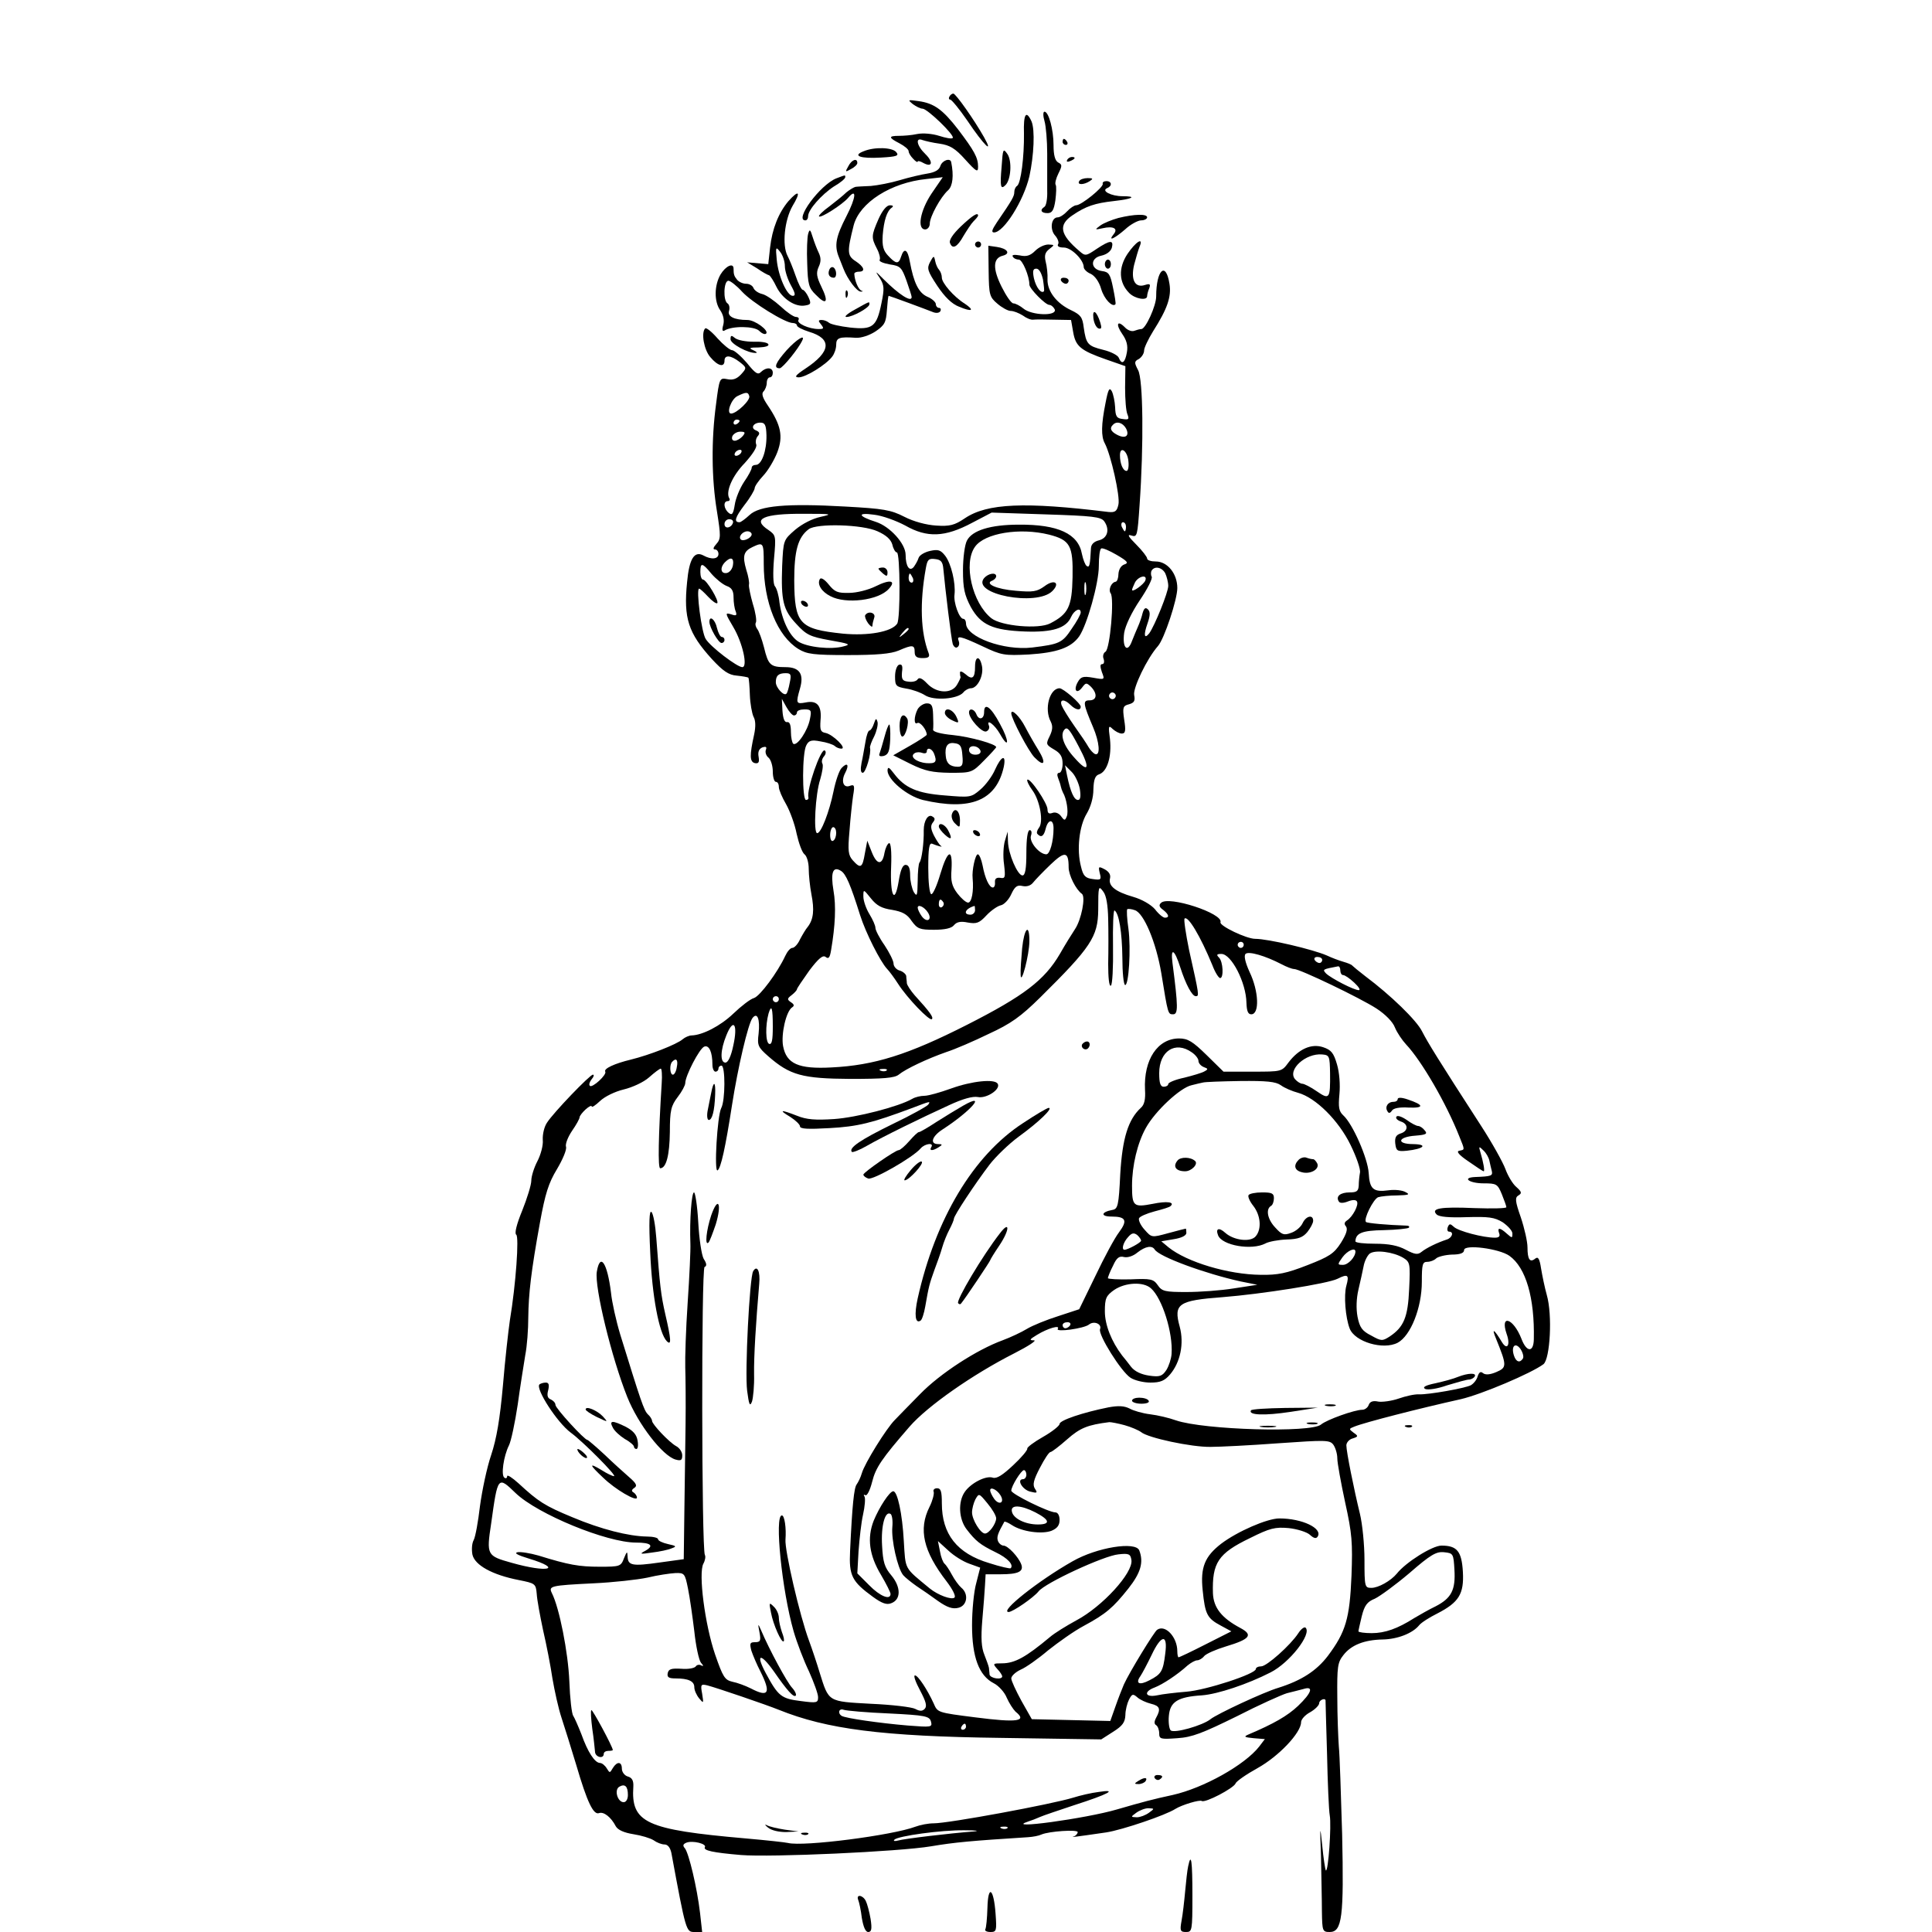 <?xml version="1.0" standalone="no"?>
<!DOCTYPE svg PUBLIC "-//W3C//DTD SVG 20010904//EN"
 "http://www.w3.org/TR/2001/REC-SVG-20010904/DTD/svg10.dtd">
<svg version="1.0" xmlns="http://www.w3.org/2000/svg"
 width="640pt" height="640pt" viewBox="0 0 640 640"
 preserveAspectRatio="xMidYMid meet">
<g transform="translate(0,640) scale(0.1,-0.1)"
fill="#000000" stroke="none">
<path d="M3145 6080 c-3 -5 -2 -10 3 -10 4 0 30 -31 56 -69 55 -82 89 -115 56
-56 -32 57 -94 145 -102 145 -4 0 -10 -4 -13 -10z"/>
<path d="M3024 6055 c11 -8 25 -15 32 -15 16 0 108 -89 100 -97 -3 -4 -23 0
-45 7 -22 7 -53 10 -73 6 -18 -4 -45 -6 -60 -6 -36 0 -35 -6 2 -25 17 -9 30
-20 30 -26 0 -6 7 -17 15 -25 8 -9 15 -13 15 -9 0 3 9 1 19 -5 30 -16 33 4 6
30 -28 27 -34 56 -9 46 9 -3 34 -9 57 -12 33 -5 51 -15 84 -52 38 -42 43 -44
43 -24 0 30 -13 53 -66 123 -51 66 -80 87 -131 94 -36 5 -37 5 -19 -10z"/>
<path d="M3460 5999 c5 -17 9 -66 9 -108 0 -42 0 -97 0 -123 1 -25 -3 -49 -9
-53 -16 -10 -12 -21 10 -21 15 0 21 9 26 42 3 24 4 47 1 52 -3 4 1 21 9 37 13
26 13 30 -1 37 -10 6 -15 24 -15 57 0 51 -16 111 -30 111 -5 0 -5 -14 0 -31z"/>
<path d="M3392 5958 c1 -76 -10 -166 -23 -174 -5 -3 -9 -12 -9 -20 0 -14 -6
-25 -58 -101 -16 -24 -19 -33 -9 -33 32 0 98 105 117 186 15 69 19 154 7 182
-18 39 -27 24 -25 -40z"/>
<path d="M3520 5930 c0 -5 5 -10 11 -10 5 0 7 5 4 10 -3 6 -8 10 -11 10 -2 0
-4 -4 -4 -10z"/>
<path d="M2861 5899 c-39 -15 -11 -25 57 -21 53 3 61 6 51 18 -13 16 -72 18
-108 3z"/>
<path d="M3318 5848 c-6 -68 -3 -77 13 -61 18 18 22 80 6 103 -14 20 -15 17
-19 -42z"/>
<path d="M3535 5870 c-3 -6 1 -7 9 -4 18 7 21 14 7 14 -6 0 -13 -4 -16 -10z"/>
<path d="M2810 5849 c-11 -19 -10 -20 9 -9 12 6 21 15 21 20 0 18 -19 11 -30
-11z"/>
<path d="M3115 5850 c-4 -13 -18 -21 -43 -25 -20 -3 -62 -13 -92 -22 -30 -9
-73 -17 -95 -19 -22 -1 -45 -2 -51 -3 -5 -1 -19 -9 -30 -18 -10 -10 -36 -31
-57 -47 -21 -15 -36 -30 -34 -33 7 -6 78 40 96 61 30 36 27 2 -5 -60 -35 -68
-41 -97 -25 -136 5 -13 12 -30 15 -38 14 -36 44 -75 57 -76 8 0 9 1 3 3 -11 4
-23 34 -24 56 0 4 7 7 15 7 23 0 18 16 -11 35 -28 18 -28 32 -6 119 20 75 123
141 241 153 l54 6 -37 -54 c-38 -57 -49 -119 -21 -119 8 0 15 9 15 19 0 23 36
89 61 111 15 14 19 48 10 93 -3 15 -30 6 -36 -13z"/>
<path d="M2770 5809 c-54 -22 -140 -139 -102 -139 5 0 9 6 9 14 0 21 44 71 85
98 21 12 38 26 38 31 0 8 2 8 -30 -4z"/>
<path d="M3575 5800 c-8 -13 15 -13 35 0 12 8 11 10 -7 10 -12 0 -25 -4 -28
-10z"/>
<path d="M3653 5791 c3 -11 -71 -71 -88 -71 -6 0 -20 -9 -30 -20 -10 -11 -24
-20 -31 -20 -22 0 -27 -40 -9 -60 9 -10 14 -24 10 -29 -4 -7 4 -11 19 -11 25
0 66 -41 66 -65 0 -6 10 -17 23 -22 14 -7 28 -26 35 -51 10 -33 37 -61 47 -50
2 2 -2 26 -8 55 -9 45 -14 52 -36 55 -39 5 -41 43 -3 51 18 4 31 14 35 26 7
27 -6 26 -51 -4 -34 -23 -37 -24 -56 -7 -65 55 -71 87 -23 119 44 30 74 40
137 47 62 7 78 16 29 16 -38 0 -73 18 -51 27 17 7 15 23 -3 23 -8 0 -14 -4
-12 -9z"/>
<path d="M2612 5734 c-33 -39 -54 -92 -61 -154 l-6 -55 -35 3 -35 3 33 -20
c17 -12 35 -22 40 -23 4 -2 15 -19 24 -38 20 -40 62 -68 95 -62 19 3 21 6 11
28 -6 13 -15 24 -19 24 -4 0 -15 21 -24 48 -9 26 -21 55 -26 64 -19 36 -10
119 16 165 29 48 22 56 -13 17z m-12 -216 c0 -15 9 -43 20 -63 15 -27 16 -35
6 -35 -19 0 -48 65 -53 120 -4 42 -3 44 11 26 9 -11 16 -32 16 -48z"/>
<path d="M2910 5674 c-24 -55 -24 -61 -5 -98 8 -15 12 -32 9 -37 -3 -5 12 -11
34 -15 35 -5 39 -10 55 -54 9 -26 17 -50 17 -54 0 -19 -42 8 -93 59 -29 29
-29 29 -12 3 14 -23 15 -34 5 -82 -16 -79 -29 -89 -104 -81 -34 4 -65 11 -70
16 -6 5 -16 9 -24 9 -12 0 -12 -3 -2 -15 10 -13 9 -15 -8 -15 -32 0 -74 19
-67 30 3 5 0 10 -8 10 -8 0 -31 16 -51 35 -21 19 -48 38 -61 41 -13 3 -26 12
-29 20 -3 8 -14 14 -24 14 -11 0 -24 6 -30 13 -10 12 -12 18 -12 37 0 21 -26
9 -43 -19 -21 -36 -22 -90 -1 -119 10 -15 14 -32 10 -48 -5 -17 -3 -23 4 -19
25 16 99 15 115 -1 9 -9 19 -13 23 -9 10 10 -37 45 -62 45 -44 0 -67 12 -61
30 3 10 1 21 -5 25 -15 9 -13 75 3 75 6 0 27 -16 45 -36 33 -36 143 -104 168
-104 8 0 14 -4 14 -8 0 -5 18 -14 40 -21 77 -23 73 -66 -12 -122 -33 -22 -38
-29 -22 -29 23 0 91 42 111 69 7 9 13 26 13 39 0 23 10 27 65 23 18 -1 45 8
65 21 31 21 35 30 38 71 2 26 4 47 6 47 3 0 122 -44 147 -54 10 -4 20 -3 24 3
3 6 1 11 -4 11 -6 0 -11 6 -11 13 0 6 -13 18 -28 24 -29 13 -45 46 -58 116 -7
41 -19 48 -29 17 -8 -26 -17 -25 -43 3 -16 17 -20 32 -18 67 4 50 14 81 30 92
7 5 4 8 -6 8 -11 0 -25 -17 -38 -46z"/>
<path d="M3183 5650 c-27 -26 -40 -46 -36 -55 8 -22 24 -14 45 24 11 18 25 40
33 48 8 8 15 16 15 19 0 12 -19 0 -57 -36z"/>
<path d="M3705 5678 c-22 -6 -49 -17 -60 -25 -19 -14 -19 -15 8 -9 35 8 52 -1
36 -20 -20 -25 2 -15 38 16 18 17 43 30 53 30 11 0 20 5 20 10 0 12 -42 11
-95 -2z"/>
<path d="M2677 5625 c-3 -11 -5 -55 -3 -98 2 -69 5 -81 29 -104 35 -36 43 -24
18 27 -16 33 -18 46 -9 66 8 17 8 30 0 47 -6 12 -15 36 -20 52 -8 26 -10 27
-15 10z"/>
<path d="M3230 5590 c0 -5 5 -10 10 -10 6 0 10 5 10 10 0 6 -4 10 -10 10 -5 0
-10 -4 -10 -10z"/>
<path d="M3735 5559 c-31 -47 -29 -95 6 -130 19 -19 59 -26 59 -10 0 5 3 17 7
26 5 14 2 16 -14 11 -33 -11 -48 17 -36 67 6 23 14 50 18 60 14 33 -12 17 -40
-24z"/>
<path d="M3275 5502 c1 -79 3 -86 29 -108 15 -13 35 -24 44 -24 10 0 27 -7 40
-15 12 -9 27 -15 34 -14 7 1 38 1 70 0 l56 -1 7 -40 c8 -47 24 -61 110 -91
l63 -22 -1 -71 c0 -39 3 -79 8 -89 6 -16 4 -18 -16 -15 -20 2 -24 9 -25 39 -1
19 -6 43 -11 53 -8 14 -12 7 -21 -40 -14 -70 -15 -110 -2 -133 20 -38 51 -175
45 -202 -5 -23 -11 -27 -33 -25 -277 34 -402 29 -476 -21 -34 -23 -50 -27 -95
-24 -32 2 -74 13 -105 29 -45 23 -69 27 -196 34 -195 11 -284 3 -317 -28 -14
-13 -29 -24 -33 -24 -20 0 -15 16 16 57 19 24 34 50 34 56 0 6 13 25 29 42 15
16 36 51 46 77 20 53 12 90 -31 154 -18 26 -22 40 -15 47 6 6 11 19 11 29 0
10 5 18 10 18 6 0 10 7 10 15 0 18 -21 20 -39 3 -10 -11 -19 -5 -47 30 -20 23
-42 42 -49 42 -7 0 -29 18 -48 39 -19 22 -38 37 -41 33 -14 -14 -4 -71 17 -95
25 -30 47 -35 47 -12 0 20 20 19 50 -4 24 -19 24 -20 5 -41 -14 -15 -27 -20
-46 -16 -25 5 -26 4 -37 -83 -16 -118 -15 -247 3 -355 13 -82 13 -91 -2 -108
-10 -11 -12 -18 -5 -18 7 0 12 -7 12 -15 0 -17 -23 -20 -50 -5 -30 16 -47 -11
-54 -89 -12 -119 4 -168 82 -254 37 -40 56 -53 82 -55 19 -2 37 -5 39 -7 2 -2
4 -28 5 -57 1 -29 7 -61 12 -72 7 -12 8 -32 2 -60 -15 -68 -15 -90 3 -94 12
-2 15 3 12 21 -3 16 1 26 12 31 12 4 16 2 12 -8 -3 -8 1 -20 9 -26 8 -7 14
-28 14 -46 0 -19 5 -34 10 -34 6 0 10 -7 10 -17 0 -9 11 -35 24 -57 13 -23 29
-67 35 -98 7 -31 18 -62 26 -68 8 -6 14 -28 14 -48 0 -20 4 -59 9 -85 10 -51
7 -82 -12 -107 -7 -8 -18 -27 -26 -42 -7 -16 -19 -28 -25 -28 -7 0 -17 -12
-24 -27 -25 -54 -83 -132 -103 -139 -12 -3 -43 -27 -69 -52 -43 -41 -102 -71
-138 -72 -8 0 -22 -6 -30 -13 -20 -17 -110 -52 -171 -67 -54 -13 -91 -30 -85
-40 6 -10 -43 -55 -51 -47 -4 4 -1 13 6 22 7 8 9 15 4 15 -10 0 -131 -126
-152 -159 -9 -13 -15 -38 -14 -57 2 -18 -7 -50 -18 -71 -11 -21 -20 -50 -20
-64 0 -14 -14 -59 -30 -99 -19 -46 -26 -76 -20 -80 10 -6 -1 -164 -21 -284 -5
-34 -16 -131 -23 -216 -10 -111 -21 -176 -39 -230 -14 -41 -30 -117 -37 -169
-6 -51 -15 -102 -21 -113 -6 -11 -7 -32 -4 -48 8 -35 66 -67 153 -84 55 -11
57 -12 60 -46 1 -19 11 -73 21 -120 11 -47 25 -119 31 -160 7 -41 20 -100 30
-130 10 -30 32 -101 49 -157 36 -123 57 -167 76 -159 15 5 39 -13 55 -44 7
-12 27 -21 58 -26 26 -4 56 -13 67 -20 11 -8 27 -14 36 -14 11 0 19 -10 23
-28 48 -260 49 -262 76 -262 l26 0 -7 63 c-10 85 -37 197 -50 214 -8 9 -7 14
5 19 21 8 68 -4 61 -15 -6 -11 26 -18 120 -26 99 -8 523 11 630 29 77 13 131
18 320 30 17 1 37 5 45 9 26 11 120 17 120 8 0 -5 -6 -12 -12 -14 -13 -4 -3
-3 107 13 52 8 197 57 229 78 21 13 80 31 87 26 12 -7 105 42 112 58 2 7 35
30 73 51 70 39 144 117 144 152 0 9 13 24 30 33 16 9 30 23 30 30 0 10 18 18
21 10 0 -2 2 -82 5 -178 2 -96 6 -188 9 -204 6 -33 -5 -189 -13 -182 -2 3 -8
40 -12 83 -7 70 -8 66 -4 -37 1 -63 3 -145 3 -182 1 -65 2 -68 26 -68 41 0 47
50 41 324 -4 132 -8 264 -11 291 -2 28 -5 101 -5 162 -1 102 1 116 20 140 26
34 70 51 131 52 48 1 98 20 120 47 7 9 34 26 60 39 72 37 89 65 85 138 -4 68
-19 87 -71 87 -30 0 -118 -55 -148 -93 -20 -24 -61 -47 -84 -47 -22 0 -23 3
-23 93 0 50 -7 119 -15 152 -20 82 -45 206 -45 227 0 9 9 20 21 23 19 6 19 8
3 19 -16 12 -16 13 2 20 34 14 218 61 353 91 69 16 234 86 274 116 22 18 30
163 11 229 -7 25 -15 64 -19 88 -5 33 -10 40 -19 33 -18 -15 -26 -3 -26 37 0
19 -10 63 -22 99 -19 54 -20 66 -8 73 12 7 11 12 -7 28 -12 10 -28 37 -36 59
-8 22 -44 87 -81 144 -143 221 -176 275 -195 312 -18 37 -105 121 -188 183
-21 16 -40 32 -43 35 -3 4 -16 9 -30 13 -14 4 -38 13 -55 21 -46 20 -194 55
-237 55 -29 0 -119 43 -115 55 10 29 -173 89 -197 64 -8 -7 -6 -14 7 -23 19
-15 22 -26 6 -26 -6 0 -21 12 -33 28 -14 16 -44 33 -72 41 -59 17 -83 36 -77
61 3 12 -3 22 -17 30 -21 11 -22 10 -17 -12 6 -22 4 -24 -23 -20 -25 3 -32 11
-39 41 -15 56 -6 135 19 176 13 22 22 52 22 80 1 33 6 46 19 50 27 9 42 59 36
116 -6 44 -5 48 9 34 9 -8 22 -15 30 -15 12 0 14 9 8 46 -6 41 -4 46 16 51 17
5 21 11 17 31 -4 23 42 120 79 162 21 24 64 154 64 192 0 48 -33 88 -71 88
-16 0 -29 4 -29 10 0 5 -16 26 -36 46 -27 27 -31 35 -16 30 19 -6 20 -2 27
101 14 199 12 417 -5 447 -13 25 -13 29 3 37 9 6 17 18 17 28 0 9 14 38 30 64
47 74 61 114 54 157 -12 76 -44 46 -44 -42 0 -31 -35 -108 -49 -108 -5 0 -16
-3 -24 -6 -8 -3 -22 2 -31 12 -25 25 -31 10 -8 -23 14 -20 19 -38 15 -60 -6
-35 -17 -43 -27 -18 -3 8 -26 20 -51 26 -52 13 -57 19 -65 74 -4 34 -10 42
-41 57 -48 22 -80 63 -79 102 1 17 -2 44 -6 59 -5 21 -2 31 12 42 18 14 18 14
-3 15 -13 0 -32 -9 -44 -21 -16 -16 -29 -20 -51 -15 -18 3 -27 2 -23 -4 3 -6
12 -10 20 -10 12 0 35 -55 35 -83 0 -13 53 -67 66 -67 6 0 14 -7 18 -15 8 -23
-77 -20 -104 3 -11 9 -26 17 -33 17 -7 0 -24 25 -39 55 -30 60 -29 95 4 103
27 7 15 24 -20 29 l-28 4 1 -84z m180 -28 c3 -20 5 -38 3 -39 -9 -9 -26 13
-33 43 -5 25 -3 32 8 32 9 0 17 -14 22 -36z m-973 -386 c5 -13 -42 -58 -60
-58 -17 0 0 48 21 58 29 14 35 14 39 0z m-32 -82 c0 -3 -4 -8 -10 -11 -5 -3
-10 -1 -10 4 0 6 5 11 10 11 6 0 10 -2 10 -4z m89 -48 c1 -51 -16 -98 -35 -98
-8 0 -14 -4 -14 -10 0 -5 -11 -26 -25 -46 -14 -21 -28 -55 -31 -76 -5 -31 -9
-36 -20 -27 -17 14 -19 39 -3 39 5 0 8 4 5 9 -13 21 9 74 51 117 26 29 42 53
38 62 -3 8 -1 20 5 27 8 9 6 14 -5 19 -20 7 -10 26 14 26 15 0 19 -8 20 -42z
m1191 23 c13 -25 -2 -36 -30 -21 -21 11 -25 22 -13 33 12 13 32 7 43 -12z
m-1270 -26 c-7 -8 -19 -15 -26 -15 -8 0 -11 6 -8 15 4 8 15 15 26 15 17 0 18
-3 8 -15z m-5 -55 c-3 -5 -11 -10 -16 -10 -6 0 -7 5 -4 10 3 6 11 10 16 10 6
0 7 -4 4 -10z m1283 -28 c2 -18 -1 -32 -6 -32 -12 0 -22 24 -22 52 0 32 25 15
28 -20z m-1019 -184 c-28 -6 -61 -23 -85 -43 -39 -34 -39 -34 -43 -120 -4
-115 3 -145 47 -192 33 -36 45 -42 111 -54 64 -11 71 -14 46 -20 -42 -12 -122
-3 -151 16 -29 19 -54 71 -62 130 -2 22 -9 46 -15 53 -6 7 -7 43 -3 91 7 76 6
78 -18 95 -57 37 -18 55 119 54 90 0 95 -1 54 -10z m280 -29 c72 -41 131 -39
221 9 l65 34 180 -6 c155 -5 182 -8 193 -23 19 -27 11 -56 -18 -63 -16 -4 -25
-13 -26 -25 -3 -58 -5 -66 -14 -60 -5 3 -12 21 -16 40 -12 67 -79 98 -209 97
-94 0 -155 -19 -172 -53 -7 -13 -13 -57 -13 -98 0 -60 5 -82 26 -122 33 -59
72 -77 181 -81 89 -3 135 11 151 48 11 24 32 33 32 15 0 -6 -13 -30 -30 -54
-31 -47 -41 -51 -131 -62 -94 -11 -219 35 -219 80 0 8 -4 15 -9 15 -13 0 -33
54 -29 81 4 38 -11 102 -31 128 -15 19 -23 22 -50 16 -18 -4 -35 -14 -38 -23
-3 -10 -11 -23 -16 -30 -14 -17 -27 2 -27 40 0 37 -52 94 -98 109 -60 19 -64
32 -7 24 28 -3 74 -20 104 -36z m-571 9 c-6 -18 -28 -21 -28 -4 0 9 7 16 16
16 9 0 14 -5 12 -12z m1302 -13 c0 -8 -2 -15 -4 -15 -2 0 -6 7 -10 15 -3 8 -1
15 4 15 6 0 10 -7 10 -15z m-823 -15 c29 -13 44 -27 49 -44 3 -14 10 -26 15
-26 11 0 12 -220 1 -236 -18 -27 -96 -41 -180 -33 -144 15 -160 32 -161 176 0
98 12 143 48 170 27 20 178 16 228 -7z m-417 -10 c0 -12 -28 -25 -36 -17 -9 9
6 27 22 27 8 0 14 -5 14 -10z m985 -1 c70 -18 80 -36 78 -141 -2 -98 -14 -122
-74 -153 -38 -20 -162 -9 -195 17 -63 50 -94 182 -54 237 32 45 148 64 245 40z
m-945 -97 c0 -127 45 -239 115 -282 28 -17 50 -20 164 -20 94 0 142 4 168 15
46 20 53 19 53 -5 0 -15 7 -20 26 -20 20 0 25 4 20 17 -26 68 -30 165 -9 281
5 28 9 33 31 30 19 -2 25 -9 27 -33 6 -65 26 -231 31 -248 3 -9 10 -15 15 -11
6 3 8 12 5 20 -8 20 4 18 79 -17 63 -30 72 -31 154 -27 92 6 139 22 166 60 26
38 65 176 65 233 0 30 3 56 8 58 4 3 27 -7 51 -21 36 -21 41 -27 25 -32 -11
-4 -18 -17 -19 -31 0 -13 -4 -25 -9 -26 -15 -2 -25 -27 -17 -38 13 -16 -2
-185 -17 -194 -7 -4 -10 -15 -6 -24 3 -10 1 -17 -5 -17 -7 0 -7 -8 -1 -26 10
-26 10 -26 -29 -19 -34 6 -41 3 -51 -15 -15 -27 -3 -41 15 -17 12 16 14 16 29
2 22 -23 20 -45 -5 -45 -23 0 -21 -11 12 -89 21 -49 25 -95 7 -89 -6 2 -16 13
-22 23 -6 11 -27 42 -47 70 -19 27 -38 58 -42 68 -8 21 9 22 29 2 17 -17 34
-20 34 -6 0 11 -58 61 -70 61 -33 0 -52 -69 -29 -111 7 -15 6 -27 -4 -48 -13
-26 -12 -28 15 -44 21 -12 28 -24 28 -47 0 -16 -5 -30 -11 -30 -7 0 -8 -7 -4
-17 4 -10 8 -22 9 -28 1 -5 4 -14 7 -20 12 -20 19 -64 13 -79 -6 -15 -8 -15
-19 0 -7 10 -19 15 -29 11 -11 -4 -16 -1 -16 12 0 20 -58 106 -67 98 -2 -3 5
-19 17 -35 25 -34 38 -106 21 -125 -6 -8 -8 -17 -4 -20 12 -13 21 -7 27 18 8
32 26 33 26 1 0 -43 -12 -86 -24 -86 -23 0 -57 41 -51 61 4 11 2 19 -4 19 -7
0 -11 -29 -11 -75 0 -54 -4 -75 -13 -75 -16 0 -47 71 -48 113 l-1 32 -9 -30
c-5 -16 -7 -52 -3 -78 5 -43 4 -48 -12 -45 -13 2 -19 -3 -18 -14 1 -10 -2 -18
-7 -18 -12 0 -26 30 -34 73 -4 20 -11 37 -16 37 -8 0 -20 -53 -17 -80 4 -42
-3 -80 -15 -80 -7 0 -23 14 -36 31 -18 24 -22 41 -19 79 4 72 -13 65 -37 -15
-11 -38 -25 -69 -30 -67 -6 1 -10 41 -10 87 0 64 3 84 13 80 17 -7 38 -13 29
-7 -4 2 -14 17 -23 34 -11 22 -12 33 -4 43 8 10 8 15 -1 20 -14 10 -29 -13
-29 -45 1 -42 -7 -100 -14 -107 -3 -3 -6 -31 -6 -62 -1 -48 -2 -53 -13 -36 -6
11 -12 36 -12 55 0 24 -5 35 -15 35 -10 0 -17 -17 -23 -54 -13 -80 -29 -49
-25 48 2 51 -1 80 -7 78 -5 -2 -12 -16 -15 -32 -7 -42 -25 -41 -42 2 l-15 38
-8 -42 c-8 -48 -14 -52 -40 -23 -15 17 -17 31 -11 97 3 43 9 96 12 117 6 34 4
38 -10 33 -22 -9 -31 15 -16 43 14 27 7 36 -12 16 -8 -8 -20 -43 -27 -78 -14
-68 -41 -138 -54 -138 -13 0 -6 130 10 178 7 24 11 48 7 53 -3 6 -1 16 6 24 6
7 7 16 2 19 -13 8 -61 -130 -54 -156 1 -5 -3 -8 -8 -8 -13 0 -13 156 1 181 8
16 17 19 47 13 20 -3 41 -10 47 -15 5 -5 15 -9 22 -9 20 0 -28 47 -52 52 -17
3 -19 10 -17 41 5 49 -11 68 -49 60 -32 -6 -33 -3 -19 46 14 48 -1 71 -48 71
-50 0 -57 7 -71 65 -7 27 -17 55 -23 62 -5 7 -7 16 -4 21 3 5 -1 33 -10 61 -8
28 -14 57 -13 64 2 6 -2 29 -9 50 -13 45 -9 61 21 75 36 17 37 15 37 -56z
m-102 -4 c-2 -13 -11 -24 -20 -26 -21 -4 -24 18 -6 36 19 19 30 14 26 -10z
m-71 -29 c15 -17 37 -35 50 -40 17 -6 23 -16 23 -38 0 -16 3 -37 7 -46 5 -14
2 -16 -15 -10 -21 6 -20 4 7 -42 31 -52 49 -133 30 -133 -17 0 -105 67 -121
93 -14 20 -33 167 -22 167 3 0 16 -12 30 -27 13 -14 27 -24 30 -21 7 7 -36 78
-47 78 -5 0 -9 11 -9 25 0 32 6 32 37 -6z m1503 2 c5 -11 10 -30 10 -42 0 -21
-45 -132 -63 -157 -17 -21 -19 -5 -6 32 9 26 10 39 2 47 -8 8 -13 5 -18 -12
-3 -13 -10 -33 -15 -44 -5 -11 -14 -33 -20 -48 -15 -42 -33 -23 -26 27 4 24
25 68 52 108 25 37 43 72 39 78 -3 5 -3 15 0 20 10 16 34 11 45 -9z m-836 -16
c3 -8 1 -15 -4 -15 -6 0 -10 7 -10 15 0 8 2 15 4 15 2 0 6 -7 10 -15z m770 -8
c-5 -13 -44 -41 -44 -31 0 3 5 14 10 25 12 21 42 27 34 6z m-197 -44 c-3 -10
-5 -2 -5 17 0 19 2 27 5 18 2 -10 2 -26 0 -35z m-587 -117 c0 -2 -8 -10 -17
-17 -16 -13 -17 -12 -4 4 13 16 21 21 21 13z m-394 -178 c-3 -17 -8 -34 -11
-36 -8 -9 -35 20 -35 38 0 22 9 30 33 30 17 0 19 -5 13 -32z m1078 -49 c-3 -5
-10 -7 -15 -3 -5 3 -7 10 -3 15 3 5 10 7 15 3 5 -3 7 -10 3 -15z m-1064 -59
c6 0 10 5 10 10 0 6 11 10 25 10 22 0 24 -3 18 -32 -7 -38 -42 -90 -55 -82 -4
3 -8 21 -8 40 0 22 -4 33 -12 32 -9 -2 -14 11 -16 37 l-2 40 15 -27 c9 -16 20
-28 25 -28z m944 -104 c39 -73 32 -89 -14 -37 -37 40 -50 78 -33 95 9 9 17 -1
47 -58z m3 -139 c4 -25 2 -37 -6 -37 -13 0 -25 27 -36 80 l-7 35 21 -21 c12
-11 24 -37 28 -57z m-807 -146 c0 -11 -4 -23 -10 -26 -6 -4 -10 5 -10 19 0 14
5 26 10 26 6 0 10 -9 10 -19z m770 -114 c0 -26 24 -74 44 -88 13 -10 -2 -86
-23 -117 -10 -15 -33 -52 -50 -82 -51 -87 -119 -139 -308 -235 -195 -99 -307
-134 -448 -141 -110 -6 -150 12 -161 71 -7 39 10 115 30 128 8 5 7 10 -4 17
-13 9 -13 12 3 24 9 7 17 16 17 19 0 3 19 31 41 62 31 41 45 52 54 45 10 -8
14 -2 18 22 14 82 17 147 8 198 -10 60 -2 82 25 65 16 -10 31 -44 63 -146 19
-60 67 -154 89 -178 8 -8 24 -30 37 -50 30 -47 105 -125 112 -117 6 6 -6 23
-57 79 -13 15 -25 33 -26 40 0 7 -2 17 -2 24 -1 6 -11 15 -22 18 -11 3 -20 14
-20 23 0 9 -14 37 -30 61 -17 24 -30 50 -30 57 0 8 -9 28 -20 46 -11 18 -20
44 -20 58 0 25 0 25 25 -6 19 -24 36 -33 70 -38 34 -6 50 -14 65 -37 19 -26
27 -29 74 -29 36 0 58 5 66 15 9 11 22 14 46 9 29 -5 38 -2 62 24 15 16 37 31
47 33 11 2 27 19 35 37 12 26 20 31 37 27 14 -3 27 1 35 11 7 9 33 36 58 60
47 45 60 44 60 -9z m131 -171 c1 -39 1 -106 0 -149 0 -45 3 -76 9 -72 5 3 8
61 7 129 -1 68 1 122 5 120 15 -9 25 -73 26 -157 0 -48 4 -88 9 -90 12 -3 20
120 11 187 -5 33 -6 61 -4 64 3 2 14 1 25 -3 30 -9 71 -107 88 -209 22 -136
22 -136 39 -136 17 0 17 24 -2 170 -7 54 7 45 26 -15 18 -56 39 -95 51 -95 12
0 12 1 -22 153 -11 54 -18 101 -15 104 11 11 52 -57 92 -154 9 -24 21 -43 26
-43 12 0 10 54 -4 68 -9 9 -8 12 8 12 33 0 82 -95 83 -162 1 -27 5 -38 16 -38
28 0 25 77 -6 141 -14 31 -19 53 -13 59 10 10 65 -6 119 -34 17 -9 35 -16 42
-16 19 0 219 -96 273 -131 29 -19 54 -44 61 -63 7 -17 24 -42 37 -56 51 -54
133 -195 176 -304 19 -47 19 -44 0 -48 -11 -2 -1 -14 30 -35 26 -18 48 -33 51
-33 4 0 -1 30 -11 63 -6 20 -5 21 10 6 9 -8 18 -24 20 -35 2 -10 6 -26 8 -34
3 -15 -2 -17 -55 -19 -46 -2 -20 -21 28 -21 42 0 46 -2 60 -36 8 -20 15 -39
15 -43 0 -4 -47 -5 -105 -3 -114 5 -146 -1 -126 -21 8 -8 41 -11 99 -9 73 2
92 0 120 -17 17 -12 32 -28 32 -37 0 -16 -1 -16 -18 -1 -23 21 -33 22 -26 2 4
-10 0 -15 -14 -15 -39 0 -122 22 -136 36 -12 11 -15 11 -20 -1 -3 -8 -1 -15 4
-15 17 0 11 -20 -7 -26 -31 -10 -68 -28 -84 -41 -12 -10 -22 -9 -52 7 -26 14
-56 20 -102 20 -36 0 -65 3 -65 8 1 27 22 36 94 37 42 1 79 5 83 8 3 4 0 7 -8
7 -63 2 -130 8 -134 12 -9 9 24 75 40 82 9 3 38 6 63 6 39 1 44 3 28 11 -10 6
-35 9 -56 6 -51 -7 -63 4 -66 57 -3 49 -53 163 -84 191 -15 14 -17 27 -13 70
3 32 0 72 -8 99 -11 38 -19 48 -46 57 -39 13 -81 -6 -115 -51 -22 -30 -23 -30
-118 -30 l-97 0 -56 55 c-46 45 -62 55 -91 55 -71 0 -118 -70 -113 -170 2 -31
-2 -50 -14 -60 -42 -39 -61 -101 -68 -219 -5 -105 -8 -116 -26 -119 -38 -7
-40 -22 -3 -22 48 0 54 -13 25 -52 -14 -18 -49 -83 -78 -144 l-54 -111 -70
-23 c-38 -12 -85 -31 -103 -42 -18 -11 -54 -28 -81 -38 -85 -31 -207 -110
-273 -178 -35 -35 -72 -74 -84 -86 -28 -28 -100 -144 -109 -176 -4 -14 -12
-30 -17 -37 -9 -11 -15 -70 -22 -221 -4 -82 6 -101 76 -152 29 -21 45 -27 60
-21 33 12 33 53 1 92 -23 27 -28 44 -31 99 -4 66 10 116 28 105 5 -3 8 -22 6
-43 -4 -42 17 -137 36 -160 7 -8 27 -24 44 -36 17 -11 50 -34 72 -50 30 -21
48 -27 67 -22 29 7 35 46 9 67 -8 7 -22 26 -31 43 -9 17 -20 33 -24 36 -5 4
-12 22 -15 40 l-7 35 34 -31 c19 -18 50 -37 70 -44 l36 -13 -13 -51 c-8 -28
-14 -91 -14 -140 0 -105 23 -167 72 -192 16 -8 36 -30 43 -48 8 -18 21 -38 29
-46 40 -32 7 -37 -133 -19 -126 16 -125 16 -138 46 -21 46 -52 93 -62 93 -6 0
2 -22 17 -50 19 -36 24 -52 15 -61 -8 -8 -16 -8 -31 0 -11 6 -77 14 -147 17
-144 8 -139 5 -170 104 -9 30 -25 78 -35 105 -31 83 -81 300 -78 335 3 38 -3
80 -12 80 -25 0 0 -248 39 -384 11 -38 34 -98 51 -133 16 -36 30 -74 30 -85 0
-19 -4 -20 -57 -13 -65 8 -75 16 -116 92 -35 65 -18 69 26 7 45 -65 66 -88 73
-81 3 3 -2 15 -12 26 -17 18 -76 127 -103 191 -10 23 -11 23 -5 -8 5 -27 3
-32 -15 -32 -17 0 -18 -4 -12 -28 5 -15 18 -46 30 -69 36 -72 27 -87 -32 -56
-18 9 -45 19 -61 22 -25 6 -31 15 -57 90 -34 99 -56 270 -39 301 6 11 8 24 5
29 -11 19 -12 950 -1 954 8 3 7 12 -3 27 -7 13 -15 66 -18 122 -3 54 -10 98
-14 98 -8 0 -15 -91 -12 -170 1 -19 -3 -107 -9 -195 -6 -88 -9 -185 -8 -215 1
-30 2 -116 1 -190 -1 -74 -3 -205 -4 -290 l-2 -155 -80 -11 c-91 -13 -105 -10
-106 20 -1 18 -2 18 -12 -6 -10 -27 -14 -28 -80 -28 -69 0 -103 6 -203 37 -28
8 -59 13 -70 11 -12 -3 2 -10 38 -21 115 -35 63 -48 -57 -14 -82 23 -84 25
-68 130 22 158 22 158 81 101 73 -70 302 -164 399 -164 49 0 61 -10 31 -27
-21 -11 -18 -12 22 -6 25 3 54 9 65 14 17 6 16 8 -12 14 -18 4 -33 11 -33 16
0 5 -17 9 -37 9 -61 1 -152 24 -247 64 -92 38 -113 52 -178 112 -21 19 -38 30
-38 24 0 -6 -4 -9 -9 -5 -12 7 -3 71 15 107 7 14 20 75 29 135 8 59 20 133 25
164 6 30 10 86 10 125 1 79 9 151 39 316 17 93 28 129 56 175 19 32 33 65 30
74 -3 9 6 32 20 53 14 20 25 40 25 45 0 4 9 16 20 26 11 10 20 14 20 10 0 -5
12 3 28 18 16 15 49 31 78 38 29 7 66 24 84 40 18 16 35 29 39 29 3 0 5 -21 3
-48 -11 -176 -13 -282 -5 -282 20 0 31 43 32 120 0 72 4 87 26 116 14 18 25
39 25 46 0 24 47 115 63 121 16 6 27 -18 27 -60 0 -13 5 -23 10 -23 6 0 10 5
10 10 0 6 5 10 10 10 13 0 13 -116 -1 -141 -13 -26 -24 -213 -12 -206 11 7 26
75 48 217 19 122 53 269 68 288 16 20 25 -4 20 -52 -5 -39 -2 -45 32 -75 72
-63 113 -74 272 -75 110 0 146 3 160 14 23 19 95 53 158 75 28 9 91 36 140 60
74 34 106 57 171 121 168 166 191 201 192 289 0 81 1 83 17 61 10 -13 15 -45
16 -90z m-546 55 c3 -5 1 -12 -5 -16 -5 -3 -10 1 -10 9 0 18 6 21 15 7z m-51
-34 c15 -24 -3 -35 -20 -13 -8 11 -14 24 -14 29 0 13 22 3 34 -16z m156 8 c0
-8 -7 -15 -15 -15 -26 0 -18 20 13 29 1 1 2 -6 2 -14z m890 -115 c0 -5 -4 -10
-10 -10 -5 0 -10 5 -10 10 0 6 5 10 10 10 6 0 10 -4 10 -10z m260 -50 c0 -5
-4 -10 -9 -10 -6 0 -13 5 -16 10 -3 6 1 10 9 10 9 0 16 -4 16 -10z m60 -35 c0
-8 4 -15 9 -15 6 0 22 -11 37 -25 15 -14 22 -25 15 -25 -16 0 -91 39 -108 55
-13 14 -12 14 40 24 4 0 7 -6 7 -14z m-1860 -95 c0 -5 -4 -10 -10 -10 -5 0
-10 5 -10 10 0 6 5 10 10 10 6 0 10 -4 10 -10z m-20 -91 c0 -44 -3 -60 -12
-57 -12 4 -13 61 -2 101 10 32 14 18 14 -44z m-131 -63 c-7 -34 -17 -56 -26
-56 -18 0 -17 41 3 90 24 60 39 37 23 -34z m1519 -22 c12 -8 22 -21 22 -28 0
-8 8 -17 18 -21 14 -5 15 -7 2 -14 -8 -5 -39 -14 -67 -21 -29 -6 -53 -16 -53
-21 0 -5 -7 -9 -15 -9 -11 0 -15 12 -15 45 0 73 53 108 108 69z m458 -69 c1
-85 -2 -89 -44 -60 -20 14 -42 25 -48 25 -6 0 -17 7 -24 15 -26 31 35 87 90
82 24 -2 25 -6 26 -62z m-2164 20 c-2 -14 -8 -25 -13 -25 -10 0 -12 34 -2 43
13 14 20 6 15 -18z m695 -11 c-3 -3 -12 -4 -19 -1 -8 3 -5 6 6 6 11 1 17 -2
13 -5z m1306 -49 c12 -9 38 -20 57 -25 58 -16 134 -91 174 -173 19 -39 34 -81
31 -92 -2 -11 -4 -30 -4 -42 -1 -19 -7 -23 -30 -23 -31 0 -47 -13 -36 -30 3
-6 15 -6 30 0 15 6 27 6 30 0 7 -11 -14 -51 -33 -63 -9 -6 -10 -12 -3 -20 6
-9 1 -25 -17 -54 -23 -36 -39 -46 -111 -74 -69 -27 -98 -33 -155 -32 -107 1
-244 42 -305 91 l-24 20 41 7 c26 4 42 12 42 21 0 8 -1 14 -2 14 -2 0 -28 -7
-58 -15 -55 -15 -55 -15 -78 11 -13 14 -21 31 -19 38 2 6 25 16 51 23 27 7 51
14 54 18 14 13 -12 17 -60 7 -63 -12 -68 -8 -68 60 0 67 18 142 46 192 31 56
114 133 151 141 15 4 33 8 38 9 6 2 61 4 123 5 88 1 118 -2 135 -14z m-463
-515 c0 -6 -44 -30 -55 -30 -11 0 -4 25 12 42 12 14 19 15 30 7 7 -6 13 -15
13 -19z m45 -29 c14 -24 167 -80 285 -106 l55 -11 -78 -12 c-43 -7 -113 -12
-157 -12 -70 0 -81 2 -95 23 -14 20 -23 22 -90 19 -41 -1 -75 1 -75 4 0 3 7
22 17 41 12 27 21 33 36 29 12 -3 31 3 45 15 27 21 48 24 57 10z m1175 -21
c55 -39 84 -140 81 -277 -1 -44 -24 -43 -41 2 -27 69 -72 83 -49 16 13 -36 2
-55 -15 -28 -27 45 -36 50 -20 12 36 -89 36 -95 1 -110 -21 -9 -36 -10 -44 -4
-8 7 -13 4 -18 -10 -3 -12 -14 -25 -23 -30 -21 -10 -138 -31 -172 -30 -14 1
-44 -6 -67 -14 -23 -8 -54 -12 -67 -10 -18 4 -28 0 -32 -11 -3 -9 -13 -16 -21
-16 -26 0 -118 -33 -137 -49 -32 -28 -388 -18 -481 14 -22 8 -60 17 -85 20
-25 3 -56 12 -68 19 -18 9 -37 10 -70 4 -85 -17 -162 -43 -162 -55 0 -6 -25
-26 -55 -43 -30 -17 -54 -35 -52 -39 1 -5 -20 -30 -47 -55 -34 -32 -54 -45
-67 -41 -23 8 -73 -18 -93 -47 -23 -33 -20 -90 6 -124 30 -39 45 -51 96 -76
40 -19 61 -42 50 -53 -2 -2 -34 5 -71 17 -107 32 -157 96 -157 198 0 39 -3 50
-16 50 -9 0 -14 -6 -11 -12 2 -7 -4 -30 -14 -50 -37 -74 -21 -146 57 -247 19
-25 31 -48 26 -53 -9 -9 -55 8 -82 30 -86 71 -80 60 -86 157 -5 91 -21 165
-35 165 -12 0 -46 -52 -65 -98 -22 -57 -15 -114 25 -180 17 -29 31 -57 31 -62
0 -22 -35 -8 -71 29 l-39 39 4 73 c3 41 9 96 15 122 6 27 8 53 5 59 -4 6 -3 8
3 5 5 -3 15 16 22 44 12 48 32 77 124 183 59 68 209 173 347 243 47 24 76 43
65 43 -16 0 -15 3 10 18 36 22 78 34 69 20 -8 -12 86 1 103 14 17 14 44 2 37
-15 -7 -18 70 -141 101 -161 14 -9 43 -16 66 -16 33 0 47 6 65 27 34 40 47
102 32 158 -21 76 -5 87 142 98 128 10 350 45 381 61 34 17 39 13 29 -23 -9
-32 -3 -106 11 -142 17 -44 111 -72 159 -47 43 23 80 116 80 202 0 57 2 66 18
66 10 0 23 5 29 11 6 6 30 12 52 13 28 0 41 5 41 15 0 20 116 5 150 -19z
m-510 14 c0 -18 -24 -44 -41 -44 -19 0 -19 1 -2 25 16 22 43 34 43 19z m159
-21 c22 -14 23 -19 19 -103 -4 -94 -18 -126 -64 -157 -25 -16 -28 -16 -62 3
-30 15 -38 27 -45 62 -5 27 -4 60 3 90 6 26 14 61 17 77 3 17 12 35 20 42 18
14 79 6 112 -14z m-836 -101 c37 -33 73 -147 68 -217 -1 -16 -9 -40 -17 -53
-14 -21 -22 -24 -57 -19 -27 4 -48 14 -60 29 -10 13 -23 30 -30 38 -35 46 -57
101 -57 146 0 43 4 52 31 71 37 25 97 28 122 5z m-268 -122 c-3 -5 -10 -10
-16 -10 -5 0 -9 5 -9 10 0 6 7 10 16 10 8 0 12 -4 9 -10z m1500 -110 c-10 -16
-23 -12 -30 10 -10 31 5 45 22 21 8 -12 11 -26 8 -31z m-1320 -221 c22 -6 47
-17 55 -23 22 -19 167 -50 230 -49 30 0 131 5 225 12 158 11 170 11 182 -5 7
-10 13 -30 13 -45 0 -15 12 -81 26 -146 23 -104 25 -133 21 -243 -6 -142 -19
-186 -78 -265 -38 -50 -88 -82 -164 -106 -48 -14 -204 -87 -225 -104 -26 -21
-121 -48 -132 -37 -5 5 -8 27 -6 48 4 47 30 63 110 68 52 4 151 37 227 76 63
32 137 127 116 148 -4 4 -15 -4 -24 -18 -26 -40 -105 -110 -123 -110 -10 0
-18 -4 -18 -9 0 -16 -165 -70 -230 -75 -36 -3 -80 -8 -97 -12 -40 -8 -46 12
-8 26 26 10 75 42 109 73 11 9 25 17 32 17 6 0 17 6 23 14 7 8 39 22 72 32 80
24 91 38 48 61 -62 33 -89 67 -91 115 -3 101 17 132 123 183 66 33 83 37 128
33 28 -3 60 -13 70 -22 13 -12 21 -14 26 -6 17 27 -51 60 -127 60 -40 0 -139
-43 -193 -84 -54 -42 -69 -78 -61 -154 8 -80 15 -93 60 -117 l35 -19 -85 -43
c-47 -24 -87 -43 -90 -43 -2 0 -4 9 -4 20 0 47 -40 90 -67 71 -10 -7 -92 -141
-110 -181 -6 -14 -19 -47 -28 -73 l-17 -48 -130 3 -130 3 -34 60 c-18 33 -34
67 -34 75 0 8 14 21 31 29 17 7 58 36 91 64 34 27 86 64 118 81 74 40 97 60
148 124 41 52 51 87 36 126 -12 31 -141 10 -221 -36 -113 -64 -243 -167 -212
-168 14 0 83 48 99 68 21 28 218 119 265 123 35 4 40 1 43 -19 6 -42 -96 -154
-183 -200 -33 -18 -72 -42 -87 -55 -79 -66 -116 -87 -159 -87 -30 0 -31 -1
-16 -18 10 -10 17 -22 17 -25 0 -13 -40 -7 -42 6 0 6 -2 17 -2 22 -1 6 -8 25
-15 43 -10 24 -12 55 -7 115 4 45 8 98 9 117 l2 35 50 0 c58 0 77 9 68 33 -9
24 -44 62 -59 62 -6 0 -15 7 -18 15 -5 13 -1 25 21 64 1 2 13 -3 25 -11 33
-22 99 -31 131 -19 19 8 27 18 27 36 0 15 -6 25 -14 25 -22 0 -146 61 -146 72
0 15 33 68 42 68 4 0 8 -7 8 -15 0 -8 -5 -15 -11 -15 -22 0 -3 -34 23 -41 24
-6 26 -5 16 10 -8 13 -4 29 17 69 15 29 30 52 35 52 4 0 29 19 55 42 43 38 68
48 140 57 6 0 28 -4 50 -10z m-411 -232 c15 -24 -3 -35 -20 -13 -8 11 -14 24
-14 29 0 13 22 3 34 -16z m-14 -77 c-1 -19 -24 -50 -37 -50 -15 0 -43 46 -43
70 0 12 5 31 11 43 12 21 12 21 40 -13 16 -19 29 -41 29 -50z m130 20 c48 -25
51 -40 8 -40 -42 0 -82 20 -86 43 -5 23 29 22 78 -3z m1388 -190 c4 -67 -10
-94 -62 -121 -23 -11 -54 -29 -71 -39 -55 -35 -97 -50 -141 -50 -24 0 -44 3
-44 6 0 3 5 25 11 50 9 36 18 48 43 58 17 8 69 46 115 85 70 61 89 72 115 69
30 -3 31 -5 34 -58z m-2539 -62 c6 -29 15 -93 21 -142 5 -48 15 -95 22 -104 9
-10 9 -13 1 -9 -6 4 -15 2 -18 -3 -4 -6 -25 -10 -48 -8 -33 2 -42 -1 -45 -14
-3 -14 3 -18 26 -18 42 0 62 -9 62 -29 0 -10 7 -26 16 -37 15 -18 15 -17 10
15 -6 31 -4 33 17 28 31 -8 195 -64 237 -81 159 -64 342 -88 736 -93 l332 -5
39 25 c32 20 40 32 41 56 0 16 6 39 12 51 10 19 13 20 28 7 9 -8 29 -17 45
-21 29 -7 33 -17 17 -46 -7 -13 -7 -21 0 -25 5 -3 10 -15 10 -27 0 -19 5 -20
60 -16 49 3 84 17 196 72 74 38 150 72 167 77 18 4 42 11 55 14 35 11 27 -13
-18 -56 -35 -33 -80 -59 -165 -95 -16 -7 -13 -9 18 -12 l37 -3 -19 -25 c-48
-61 -184 -137 -286 -160 -65 -14 -99 -23 -185 -48 -102 -30 -379 -68 -294 -40
10 3 28 10 39 15 11 5 62 22 113 39 115 37 146 54 82 44 -25 -3 -63 -12 -85
-19 -72 -22 -412 -85 -462 -85 -18 0 -44 -5 -60 -11 -77 -29 -372 -67 -423
-54 -8 2 -71 9 -140 15 -332 29 -380 52 -372 172 1 19 -4 29 -18 33 -11 3 -20
15 -20 26 0 24 -16 25 -30 2 -10 -17 -10 -17 -20 -1 -6 10 -16 18 -23 18 -17
1 -40 36 -61 95 -11 28 -23 55 -27 61 -5 6 -11 58 -13 115 -4 95 -33 243 -58
292 -11 23 -5 25 137 32 66 3 147 12 180 19 33 8 74 14 92 15 30 1 32 -1 42
-51z m1581 -216 c-7 -58 -13 -68 -52 -88 -34 -18 -48 -11 -30 14 6 9 23 41 37
70 32 68 54 70 45 4z m-916 -198 c122 -6 135 -9 140 -27 5 -19 1 -19 -77 -13
-94 8 -206 24 -219 32 -14 9 -9 26 7 20 9 -3 76 -9 149 -12z m256 -44 c0 -5
-5 -10 -11 -10 -5 0 -7 5 -4 10 3 6 8 10 11 10 2 0 4 -4 4 -10z m-1120 -226
c0 -14 -6 -24 -14 -24 -20 0 -32 40 -15 51 19 11 29 2 29 -27z m1726 -59 c-11
-8 -29 -15 -40 -15 -21 1 -21 1 -2 15 11 8 29 15 40 15 21 -1 21 -1 2 -15z
m-469 -51 c-3 -3 -12 -4 -19 -1 -8 3 -5 6 6 6 11 1 17 -2 13 -5z m-112 -11
c-79 -6 -230 -24 -250 -30 -11 -3 -17 -2 -12 3 12 12 154 32 232 31 39 0 52
-2 30 -4z"/>
<path d="M2910 4516 c0 -2 7 -9 15 -16 12 -10 15 -10 15 4 0 9 -7 16 -15 16
-8 0 -15 -2 -15 -4z"/>
<path d="M2716 4482 c-10 -17 5 -42 35 -57 51 -27 159 -14 193 24 26 28 5 33
-43 9 -24 -12 -63 -22 -88 -22 -38 -1 -48 3 -68 28 -13 16 -25 24 -29 18z"/>
<path d="M2655 4400 c3 -5 11 -10 16 -10 6 0 7 5 4 10 -3 6 -11 10 -16 10 -6
0 -7 -4 -4 -10z"/>
<path d="M2866 4362 c-2 -4 2 -16 10 -27 8 -10 14 -14 14 -8 0 6 3 18 6 27 6
16 -20 24 -30 8z"/>
<path d="M3260 4485 c-44 -53 174 -95 226 -43 27 27 7 41 -26 16 -25 -18 -38
-20 -95 -15 -64 5 -106 24 -77 34 6 3 12 9 12 14 0 14 -26 10 -40 -6z"/>
<path d="M3230 4192 c0 -38 -9 -46 -32 -25 -11 9 -18 11 -18 5 0 -7 1 -13 2
-14 1 -2 -4 -13 -11 -25 -17 -32 -68 -31 -100 3 -16 17 -26 21 -31 14 -4 -7
-18 -10 -31 -8 -20 2 -23 8 -21 32 3 20 0 27 -10 24 -7 -3 -13 -19 -13 -39 0
-31 3 -34 37 -40 20 -3 48 -13 62 -22 29 -19 108 -13 127 9 6 8 18 14 25 14
22 0 43 42 37 73 -7 36 -23 35 -23 -1z"/>
<path d="M3040 4051 c-13 -25 -13 -54 -1 -46 9 5 31 -23 31 -39 0 -2 -25 -19
-55 -36 l-56 -32 58 -29 c47 -23 71 -28 130 -29 71 0 73 0 113 41 22 22 40 42
40 44 0 10 -85 34 -143 40 -42 4 -67 11 -66 18 1 7 1 29 0 50 -1 30 -5 37 -21
37 -10 0 -24 -9 -30 -19z m148 -153 c3 -31 0 -38 -15 -38 -25 0 -38 11 -40 35
-4 33 6 47 29 43 19 -2 24 -10 26 -40z m60 15 c2 -8 -5 -13 -17 -13 -12 0 -21
6 -21 16 0 18 31 15 38 -3z m-154 -9 c11 -28 6 -34 -25 -32 -34 3 -57 22 -39
33 6 4 17 4 25 1 8 -3 15 -1 15 4 0 16 17 11 24 -6z"/>
<path d="M3260 4041 c0 -24 -18 -28 -26 -6 -7 17 -24 20 -24 5 0 -21 43 -68
57 -63 8 3 12 12 9 19 -10 25 19 4 37 -28 30 -53 31 -23 0 33 -30 57 -53 74
-53 40z"/>
<path d="M3130 4038 c0 -7 11 -18 24 -24 23 -11 24 -10 14 12 -12 25 -38 33
-38 12z"/>
<path d="M3350 4037 c0 -17 57 -126 77 -146 32 -33 40 -20 13 24 -12 19 -32
54 -44 77 -18 35 -46 62 -46 45z"/>
<path d="M2980 3995 c0 -19 4 -35 9 -35 11 0 24 48 16 60 -13 21 -25 8 -25
-25z"/>
<path d="M2895 4003 c-4 -13 -11 -23 -15 -23 -4 0 -10 -17 -13 -37 -4 -21 -9
-53 -13 -70 -4 -21 -3 -33 4 -33 10 0 29 65 24 83 -1 4 5 21 14 38 8 17 13 38
11 47 -4 14 -6 13 -12 -5z"/>
<path d="M2930 3959 c-6 -22 -13 -46 -16 -54 -4 -9 0 -12 14 -9 15 5 19 15 21
55 1 27 -1 49 -3 49 -3 0 -10 -18 -16 -41z"/>
<path d="M3296 3850 c-9 -21 -31 -51 -49 -66 -30 -26 -34 -26 -117 -19 -92 7
-133 25 -169 73 -16 21 -20 23 -21 10 0 -31 65 -85 117 -98 158 -37 243 -2
268 109 9 44 -8 38 -29 -9z"/>
<path d="M3154 3705 c-4 -9 0 -24 10 -33 15 -15 16 -14 16 10 0 32 -17 46 -26
23z"/>
<path d="M3110 3662 c0 -5 9 -17 20 -27 22 -20 26 -14 10 16 -11 19 -30 26
-30 11z"/>
<path d="M3225 3640 c3 -5 11 -10 16 -10 6 0 7 5 4 10 -3 6 -11 10 -16 10 -6
0 -7 -4 -4 -10z"/>
<path d="M2350 4340 c0 -18 30 -70 40 -70 6 0 10 5 10 10 0 6 -4 10 -9 10 -5
0 -12 14 -16 30 -6 28 -25 43 -25 20z"/>
<path d="M3386 3259 c-3 -34 -6 -74 -5 -88 1 -39 29 66 29 112 0 60 -17 43
-24 -24z"/>
<path d="M3585 2941 c-6 -11 9 -23 19 -14 9 9 7 23 -3 23 -6 0 -12 -4 -16 -9z"/>
<path d="M3150 2794 c-36 -13 -75 -24 -88 -24 -12 0 -30 -4 -40 -10 -45 -26
-185 -62 -259 -67 -62 -4 -91 -2 -123 11 -54 21 -62 20 -22 -4 17 -11 32 -25
32 -31 0 -9 27 -10 98 -6 93 5 141 17 272 66 63 24 63 24 55 12 -3 -5 -56 -35
-119 -65 -106 -52 -146 -79 -134 -92 3 -2 25 6 49 20 54 31 181 93 273 135 45
21 78 30 95 27 29 -6 77 26 66 44 -10 17 -86 9 -155 -16z"/>
<path d="M2356 2780 c-3 -16 -9 -43 -12 -60 -3 -17 -1 -30 4 -30 11 0 19 29
21 83 2 45 -5 49 -13 7z"/>
<path d="M4630 2759 c0 -5 -6 -9 -14 -9 -19 0 -29 -17 -20 -31 4 -8 9 -7 15 2
5 8 25 12 56 10 52 -2 50 9 -4 27 -20 7 -33 7 -33 1z"/>
<path d="M3190 2737 c-19 -11 -59 -35 -87 -53 -29 -19 -55 -34 -58 -34 -4 1
-18 -13 -33 -30 -14 -16 -30 -30 -35 -30 -11 0 -116 -73 -117 -81 0 -4 7 -10
16 -13 16 -6 150 71 174 100 14 16 45 20 35 4 -8 -13 5 -13 25 0 13 8 12 10
-2 10 -29 0 -21 26 15 49 94 61 149 125 67 78z"/>
<path d="M3388 2679 c-164 -107 -289 -316 -348 -580 -12 -54 -8 -85 9 -74 5 2
12 24 16 47 12 69 14 75 30 120 9 24 21 57 26 75 5 18 16 45 24 60 8 15 15 32
15 36 0 10 70 116 118 179 20 26 63 68 97 93 65 47 115 95 99 95 -5 0 -44 -23
-86 -51z"/>
<path d="M4626 2701 c-4 -5 3 -12 14 -16 26 -8 26 -32 -1 -40 -15 -5 -19 -14
-17 -33 3 -24 6 -27 38 -24 56 6 72 21 22 22 -58 0 -52 24 7 28 36 3 41 6 30
18 -6 8 -16 14 -21 14 -6 0 -23 9 -38 20 -16 11 -31 16 -34 11z"/>
<path d="M3017 2524 c-16 -19 -25 -34 -20 -34 14 0 66 57 56 62 -4 3 -21 -10
-36 -28z"/>
<path d="M2356 2374 c-16 -48 -22 -103 -9 -90 4 4 14 31 24 60 21 69 8 96 -15
30z"/>
<path d="M2154 2250 c6 -142 29 -267 55 -293 16 -16 14 7 -5 89 -15 66 -18 94
-30 254 -3 41 -10 80 -16 85 -7 7 -9 -32 -4 -135z"/>
<path d="M3312 2314 c-57 -73 -146 -223 -138 -231 3 -4 7 -4 9 -2 17 21 97
141 97 144 0 2 14 25 31 50 34 51 35 84 1 39z"/>
<path d="M1977 2187 c-8 -51 49 -285 101 -415 36 -90 117 -195 160 -207 18 -5
22 -2 22 14 0 11 -9 25 -21 31 -23 13 -78 71 -79 83 0 5 -6 15 -14 22 -13 13
-23 43 -91 263 -14 46 -28 109 -31 140 -12 98 -36 135 -47 69z"/>
<path d="M2495 2189 c-12 -19 -28 -335 -20 -396 6 -46 9 -54 16 -36 4 12 8 53
7 90 -1 60 6 171 17 300 4 42 -7 64 -20 42z"/>
<path d="M1787 1814 c-14 -14 59 -127 104 -160 42 -31 154 -144 143 -144 -5 0
-24 9 -41 20 -43 26 -42 19 5 -25 40 -39 112 -81 112 -66 0 5 -5 13 -11 17 -8
4 -7 9 2 15 11 7 7 15 -16 35 -16 14 -54 48 -82 75 -29 27 -55 49 -57 49 -10
0 -106 105 -106 116 0 7 -7 14 -15 18 -11 4 -14 13 -9 31 4 18 2 25 -8 25 -8
0 -17 -3 -21 -6z"/>
<path d="M1940 1731 c0 -4 17 -15 37 -25 38 -18 38 -18 20 2 -19 20 -57 36
-57 23z"/>
<path d="M2030 1671 c5 -11 24 -28 40 -38 17 -9 30 -21 30 -25 0 -4 4 -8 8 -8
5 0 7 12 4 28 -3 19 -14 32 -38 45 -46 23 -57 22 -44 -2z"/>
<path d="M1920 1585 c7 -8 17 -15 22 -15 5 0 3 7 -6 15 -8 8 -18 15 -22 15 -3
0 -1 -7 6 -15z"/>
<path d="M2554 1058 c7 -39 35 -102 42 -95 3 2 0 16 -6 31 -5 15 -10 36 -10
47 0 11 -7 28 -17 37 -15 15 -16 14 -9 -20z"/>
<path d="M3901 2556 c-17 -20 -6 -36 25 -36 21 0 44 24 33 34 -15 14 -48 14
-58 2z"/>
<path d="M4302 2558 c-18 -18 -14 -35 10 -41 28 -8 59 9 52 28 -4 8 -10 15
-14 15 -5 0 -14 2 -22 5 -7 3 -19 0 -26 -7z"/>
<path d="M4136 2441 c-3 -5 4 -21 16 -36 24 -31 28 -76 8 -100 -17 -21 -73
-14 -101 11 -21 19 -33 15 -24 -8 13 -34 112 -51 157 -27 11 6 43 12 70 13 39
1 54 7 69 25 10 13 19 29 19 37 0 22 -24 16 -35 -8 -6 -13 -23 -27 -38 -32
-24 -9 -31 -6 -52 17 -26 27 -33 61 -15 72 6 3 10 15 10 26 0 16 -7 19 -39 19
-22 0 -42 -4 -45 -9z"/>
<path d="M4830 1839 c-14 -6 -47 -15 -74 -21 -34 -7 -45 -13 -35 -19 9 -4 39
0 73 12 33 10 65 19 72 19 7 0 16 5 19 10 8 13 -22 12 -55 -1z"/>
<path d="M3750 1760 c0 -5 14 -10 31 -10 17 0 28 4 24 10 -3 6 -17 10 -31 10
-13 0 -24 -4 -24 -10z"/>
<path d="M4393 1743 c9 -2 23 -2 30 0 6 3 -1 5 -18 5 -16 0 -22 -2 -12 -5z"/>
<path d="M4144 1728 c-10 -16 45 -18 131 -5 l90 14 -108 -1 c-60 -1 -111 -4
-113 -8z"/>
<path d="M4333 1683 c9 -2 23 -2 30 0 6 3 -1 5 -18 5 -16 0 -22 -2 -12 -5z"/>
<path d="M4178 1673 c12 -2 32 -2 45 0 12 2 2 4 -23 4 -25 0 -35 -2 -22 -4z"/>
<path d="M1959 735 c-3 -2 -1 -30 3 -62 5 -32 8 -66 9 -75 0 -19 29 -26 29 -8
0 6 7 10 15 10 8 0 15 1 15 3 -1 12 -68 136 -71 132z"/>
<path d="M3825 510 c4 -6 11 -8 16 -5 14 9 11 15 -7 15 -8 0 -12 -5 -9 -10z"/>
<path d="M3770 500 c-13 -8 -13 -10 2 -10 9 0 20 5 23 10 8 13 -5 13 -25 0z"/>
<path d="M2544 346 c12 -10 37 -15 60 -15 l41 2 -45 6 c-25 4 -52 10 -60 15
-8 4 -6 0 4 -8z"/>
<path d="M2658 323 c7 -3 16 -2 19 1 4 3 -2 6 -13 5 -11 0 -14 -3 -6 -6z"/>
<path d="M3081 5532 c-11 -21 -9 -29 24 -79 24 -36 48 -60 72 -69 43 -18 53
-13 19 10 -37 23 -76 69 -76 86 0 9 -4 20 -9 26 -5 5 -11 18 -13 29 -4 19 -5
19 -17 -3z"/>
<path d="M3660 5525 c0 -8 5 -15 10 -15 6 0 10 7 10 15 0 8 -4 15 -10 15 -5 0
-10 -7 -10 -15z"/>
<path d="M2747 5506 c-6 -15 1 -26 15 -26 11 0 10 27 -1 34 -5 3 -11 0 -14 -8z"/>
<path d="M3515 5470 c3 -5 10 -10 16 -10 5 0 9 5 9 10 0 6 -7 10 -16 10 -8 0
-12 -4 -9 -10z"/>
<path d="M2801 5424 c0 -11 3 -14 6 -6 3 7 2 16 -1 19 -3 4 -6 -2 -5 -13z"/>
<path d="M2831 5374 c-24 -13 -36 -24 -27 -24 21 0 76 31 76 42 0 10 3 11 -49
-18z"/>
<path d="M3622 5346 c2 -16 9 -31 17 -34 10 -3 11 2 6 19 -12 39 -27 48 -23
15z"/>
<path d="M2420 5276 c0 -15 59 -47 84 -45 6 0 2 4 -9 9 -16 7 -12 9 18 9 23 1
36 5 32 11 -3 6 -26 9 -50 8 -24 0 -51 5 -60 12 -12 10 -15 10 -15 -4z"/>
<path d="M2606 5240 c-37 -42 -45 -60 -23 -60 10 1 63 66 75 93 10 21 -20 2
-52 -33z"/>
<path d="M4658 1673 c7 -3 16 -2 19 1 4 3 -2 6 -13 5 -11 0 -14 -3 -6 -6z"/>
<path d="M3936 218 c-3 -13 -7 -50 -10 -83 -3 -33 -8 -77 -12 -98 -6 -33 -4
-37 15 -37 20 0 21 4 21 120 0 115 -4 146 -14 98z"/>
<path d="M3271 80 c-1 -34 -4 -66 -7 -71 -3 -5 5 -9 17 -9 20 0 21 4 17 60 -6
85 -25 99 -27 20z"/>
<path d="M2843 106 c3 -7 9 -34 12 -60 5 -29 12 -46 21 -46 11 0 13 10 8 43
-4 23 -11 50 -16 60 -10 20 -33 23 -25 3z"/>
</g>
</svg>
